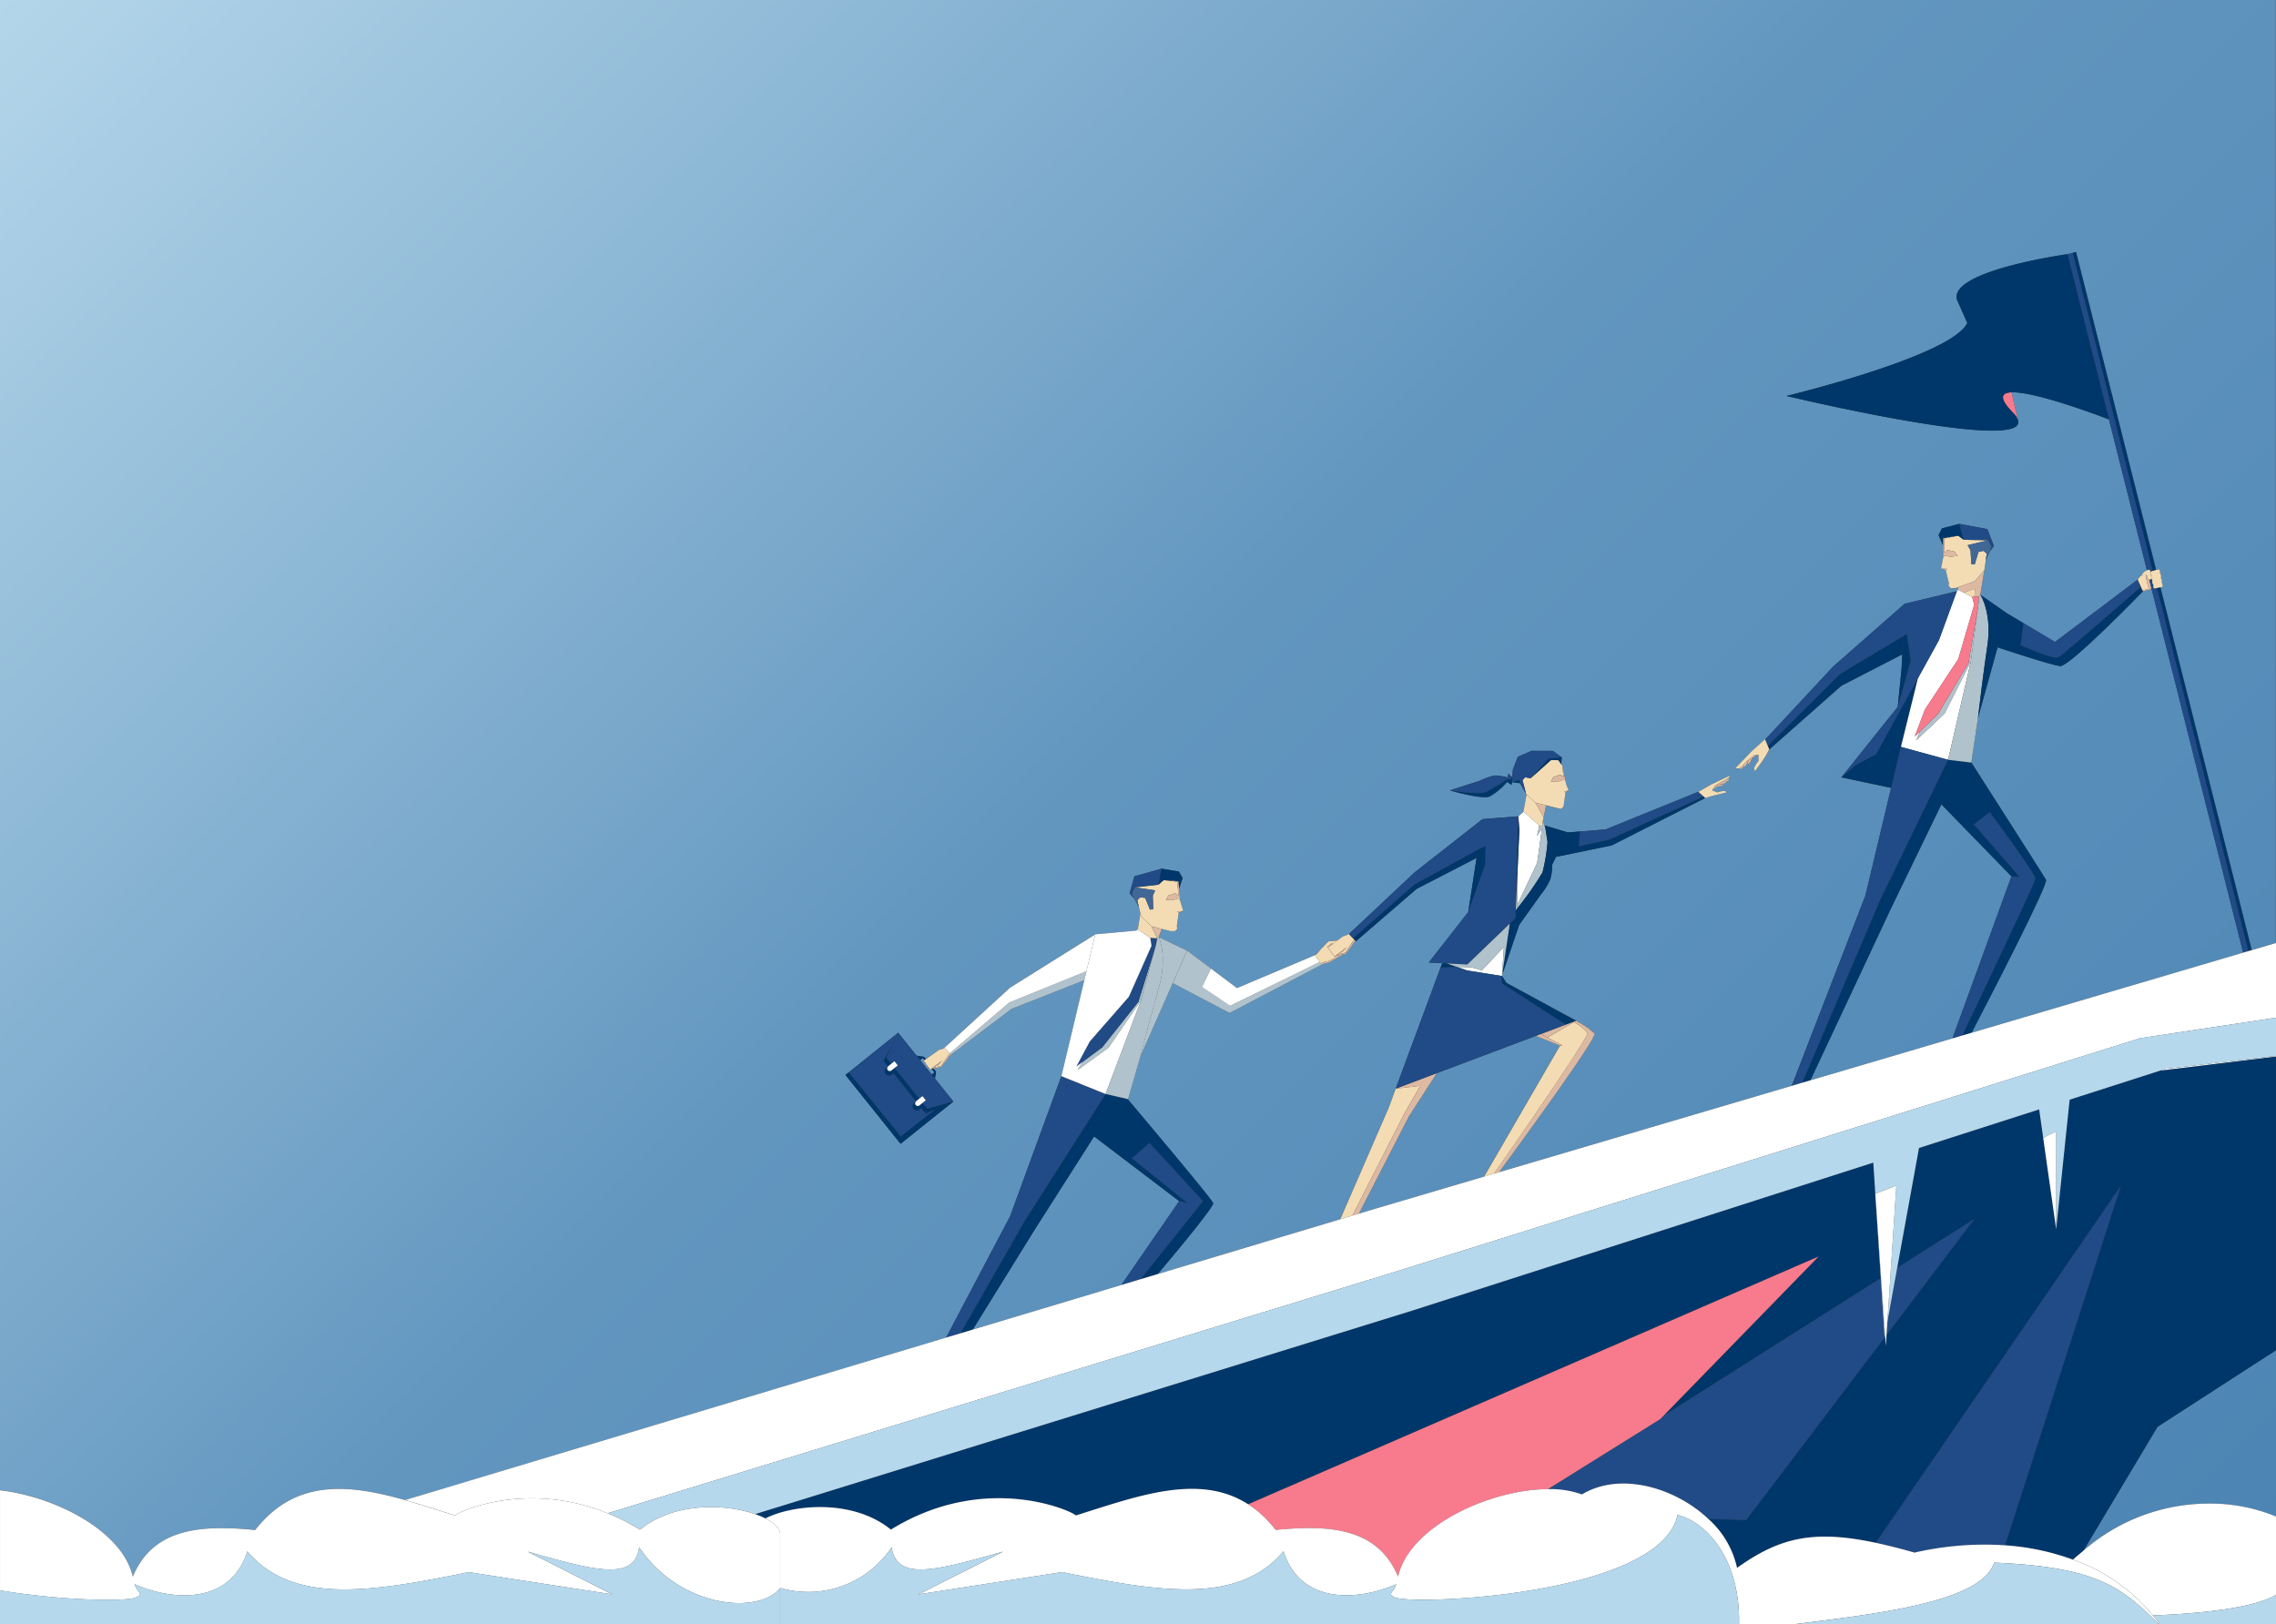 <svg id="Ñëîé_1" data-name="Ñëîé 1" xmlns="http://www.w3.org/2000/svg" xmlns:xlink="http://www.w3.org/1999/xlink" viewBox="0 0 1905.95 1360.28"><rect x="0" y="0" width="1905.95" height="1360.28" fill="#333333" stroke="none"/><defs><style>.cls-1{fill:url(#linear-gradient);}.cls-2{fill:url(#linear-gradient-2);}.cls-3{fill:url(#linear-gradient-3);}.cls-4{fill:url(#linear-gradient-4);}.cls-5{fill:url(#linear-gradient-5);}.cls-6{fill:url(#linear-gradient-6);}.cls-7{fill:url(#linear-gradient-7);}.cls-8{fill:url(#linear-gradient-8);}.cls-9{fill:url(#linear-gradient-9);}.cls-10{fill:url(#linear-gradient-10);}.cls-11{fill:url(#linear-gradient-11);}.cls-12{fill:url(#linear-gradient-12);}.cls-13{fill:url(#linear-gradient-13);}.cls-14{fill:url(#linear-gradient-14);}.cls-15{fill:url(#linear-gradient-15);}.cls-16{fill:url(#linear-gradient-16);}.cls-17{fill:#ddb9a2;}.cls-18{fill:#00376a;}.cls-19{fill:#fff;}.cls-20{fill:#b0c2cc;}.cls-21{fill:#f77b8c;}.cls-22{fill:#204b86;}.cls-23{fill:#f3dcb3;}.cls-24{fill:#406796;}.cls-25{fill:#a0406c;}.cls-26{fill:#b6d8ec;}</style><linearGradient id="linear-gradient" x1="-1342.59" y1="989.74" x2="291.42" y2="2623.75" gradientTransform="translate(395.29 2519.89) rotate(180)" gradientUnits="userSpaceOnUse"><stop offset="0" stop-color="#4b84b3"/><stop offset="0.52" stop-color="#6296bf"/><stop offset="1" stop-color="#b4d6ea"/></linearGradient><linearGradient id="linear-gradient-2" x1="-1539.71" y1="1186.85" x2="94.31" y2="2820.87" xlink:href="#linear-gradient"/><linearGradient id="linear-gradient-3" x1="-1180.49" y1="827.64" x2="453.52" y2="2461.65" xlink:href="#linear-gradient"/><linearGradient id="linear-gradient-4" x1="-1400.04" y1="1047.19" x2="233.97" y2="2681.2" xlink:href="#linear-gradient"/><linearGradient id="linear-gradient-5" x1="-1159.37" y1="806.51" x2="474.65" y2="2440.52" xlink:href="#linear-gradient"/><linearGradient id="linear-gradient-6" x1="-1618.54" y1="1265.69" x2="15.47" y2="2899.7" xlink:href="#linear-gradient"/><linearGradient id="linear-gradient-7" x1="-924.52" y1="1665.07" x2="-924.52" y2="1665.07" xlink:href="#linear-gradient"/><linearGradient id="linear-gradient-8" x1="-1376.73" y1="1023.88" x2="257.28" y2="2657.89" xlink:href="#linear-gradient"/><linearGradient id="linear-gradient-9" x1="-1343.85" y1="990.99" x2="290.17" y2="2625.01" xlink:href="#linear-gradient"/><linearGradient id="linear-gradient-10" x1="-1185.87" y1="833.02" x2="448.14" y2="2467.03" xlink:href="#linear-gradient"/><linearGradient id="linear-gradient-11" x1="-1735.97" y1="1383.12" x2="-101.96" y2="3017.13" xlink:href="#linear-gradient"/><linearGradient id="linear-gradient-12" x1="-1762.36" y1="1409.51" x2="-128.35" y2="3043.52" xlink:href="#linear-gradient"/><linearGradient id="linear-gradient-13" x1="-1629.57" y1="1276.71" x2="4.45" y2="2910.73" xlink:href="#linear-gradient"/><linearGradient id="linear-gradient-14" x1="-1543.99" y1="1191.14" x2="90.02" y2="2825.15" xlink:href="#linear-gradient"/><linearGradient id="linear-gradient-15" x1="-1844.61" y1="1491.75" x2="-210.59" y2="3125.77" xlink:href="#linear-gradient"/><linearGradient id="linear-gradient-16" x1="-1403.21" y1="1050.35" x2="230.8" y2="2684.37" xlink:href="#linear-gradient"/></defs><title>slider-1</title><path class="cls-1" d="M951.27,743.27l.11-.3-1.23.13Z"/><path class="cls-2" d="M1291.46,692.22l.57-4.88Z"/><path class="cls-3" d="M778,894.23c-.31,0-1.75-1.59-1.64-2.17-.48.05-1.34-1.48-1.23-2-.63-.17-1.73-1.51-1.44-1.82l.52-.4L772.78,886l-2.18,1.89,9.62,12,2.31-1.72-2.33-2.91a4.42,4.42,0,0,1-1.12.63c-.41-.12-1.08-1.37-1.09-1.69Z"/><path class="cls-4" d="M1114.65,791.15l-1.94,1.65,2.23-1.35,1.07-.79Z"/><path class="cls-5" d="M916.19,951.73l-50.36,79-51.27,82.79L939,1076.17l48.47-70.24-71.28-54.2Z"/><path class="cls-6" d="M1426.63,667.09l1.4,1.22-1.39-1.23Z"/><path class="cls-7" d="M1319.81,854.82"/><path class="cls-8" d="M1286.12,867.52l-82.91,31.23L1179.82,935l-41.92,81.41,14.16-4.26,90.68-26.76,63.55-109.68-20.17-8.21Z"/><path class="cls-9" d="M1133.54,789.61l-1.86,3-2.59,3.3c.17.35.27.67.13.8a12.63,12.63,0,0,1-1.52,1l-.92,1.18-1.69.35c-4.83,2.78-12.19,6.87-12.19,6.87l-3.89.72-2.09,1-77.26,40.53-47.56-25L954.9,885l-10.25,35.52-8.69-2,8.48,2.14s69.4,82.16,71.45,86.85c1,2.28-22.29,30.84-46.38,59.48l152.79-45.89L1162.78,928l6-16.28,37.52-101.35,1.37-3.71-11.17-.61,33-42.16,7-45.38-50.1,25.86-51,44-5.73-6.1,5.61,6Z"/><path class="cls-10" d="M784,892.59l1.94-1,1.45-1.48s-1.67,1.25-3.51,2.59Z"/><path class="cls-11" d="M1631.38,636.06l-1.92-.26h0Z"/><path class="cls-12" d="M1794.46,495.26s-61.38,63.38-69.29,62.56-51.49-15.39-52.39-15.7l-16.43,59.28h0l-5.54,37.24s59.83,93.54,62.47,98.06c2.14,3.65-44.2,93.49-62.28,128.23l227.45-67.11-76.61-304.46Z"/><path class="cls-13" d="M1625.73,673.63l-41.88,86.44L1516,904.77,1635,869.67l49.41-135.75-58.65-60.29Z"/><path class="cls-14" d="M1744.63,1298.75A160,160,0,0,1,1853,1259.26a143.06,143.06,0,0,1,53,10.8v-139.3l-99.25,64.15Z"/><path class="cls-15" d="M1663.64,452.41l.14.3,1.12-.28Z"/><path class="cls-16" d="M111.21,1320.39c17.11-41,57.74-43.45,102.49-39.08a106,106,0,0,1,8.45-9.64c32.54-32.78,74-27.61,117.17-15.39l452.94-136,53.65-101.75L888.8,901.27l28.4-118.81-7.4,30.88-1.83,7.6L847,845l-50.74,38.49v0l-1.52,1.21-1.86,2.94-4.91,6.08-6.23,1.2,2.11,2.63-.88,5.75,15.41,19.23L754.15,957.9,708,900.28l2.66-2.12,41.51-33.27,15.42,19.25,6.29,1,1.46,1.82c3.38-2.42,10.88-7.69,10.88-7.69l3.1-.89,1.62-1,54.81-50.2,71.46-44.73,34.34-3.14,1.21-1L955,765l-2.6-11.14v0l1.4,6-6.08-11.15,2,3.79-3.79-4.34L950,733.92l22.63-6.4,14.54,2.41,3.21,5.32-3,9,.84,9.8,2.56,8.75-.35.13.36,0-3.63,1.35h0l-1.68,11.35.43,2.17L984,779.76l-4,0L972.92,778l-2.59,6.77,23.79,11.39,20,15,21.79,16.33L1101,800l2.18-1.43,2.63-3.37,6.7-6.82,7.64-.71,4.66-3.38,3.15-1,1.62-1,55.31-51.89L1241.49,686l15.68-1.23,14.28-1.11,4.22-3.76,2.73-14.62-.43-.4-5.07-9-6.74-.9-.42,2.33-3.64-2.54a52.41,52.41,0,0,1-14.63,12.21c-6.73,2.8-33.33-5.08-33.33-5.08s21-6.74,23.43-7.45c.58-.2,1-.4,1.59-.61a76,76,0,0,1,10.52-4l.62-.13a9.77,9.77,0,0,1,2.75-.27l1.57.18a45.65,45.65,0,0,1,5.46.88,7.42,7.42,0,0,1,2.38.79l.11.07L1263,648l3.41,3,.42-6.32,4.15-10.85,11.56-5,17.68.05,7.56,5.34-.37,6-.71-1,1.66,2.41,3.09,15.34,2.11,4.93-2.57,1.74-1.71,12.12-2.13,1.87-12.35-3L1292,687.34l2,5.85-.66-1.92,19.5,5.9,31.58-2.51,77.68-31.5,4.41,3.85-4.37-3.85,10.66-6.12,8.55-4.08,7-3.33a3.11,3.11,0,0,1-.9,1.9,15.32,15.32,0,0,1-2.84,1.69h0l3.69-.81s-1,1.72-1.89,2a11.67,11.67,0,0,1-1.31.26h.9a5,5,0,0,1-2,1.53,18.25,18.25,0,0,1-3.13.23l-1.1.49.5-.19,3,0a8.83,8.83,0,0,1-2,1.53,14.27,14.27,0,0,1-3.13.23l-4,2.7-.41.71,4.41,1.7a23.52,23.52,0,0,1,5.54-1.31,4.26,4.26,0,0,1,2.27,1.27l-8.69,2.09-4.92,1.28-4.42,1.34L1349.66,708,1303,717.63l-3.26,6.7A38.59,38.59,0,0,1,1298,737a60,60,0,0,1-8.12,12.76l-17.71,24.86L1258.1,816l-.36,1.36,3.7,5.76,34.64,18.78c7.71,4.06,15.23,8.11,21.64,11.75l.72.39.06,0,1.27.75,0,0,2.37,1.43a49.32,49.32,0,0,1,13.06,9.25c2.78,3-60.41,89.62-79.93,116.2L1500,909.49l.8-1.12L1562.12,750l21.53-90.14L1542,651l47.21-59,3.19-31.38L1593,548l-51,26.31-60.38,53.37-2.42,4.6-3.88,6.11-5.65,7.63a5.06,5.06,0,0,1-.58-3,27.32,27.32,0,0,1,3.53-5.69v-5l-1.84.18-3.88,3a16.08,16.08,0,0,1-1.42,3.4,10.14,10.14,0,0,1-2.43,1.63l1.07-3.37.39-.5-1,1a22,22,0,0,1-1.42,3.4,5.77,5.77,0,0,1-2.43,1.64l.32-1q-.36.71-.78,1.38c-.64.93-2.91,1.36-2.91,1.36l.67-1.13a7.68,7.68,0,0,1-3.78.14l6.32-6.57,7.72-8,10.78-9.6,3.57,8.41-1.15-3-.08.08-2-5.58,56.6-60.79,60-52.73,43.75-10.5,1.08-1.16.07-2.18-1.84.65-4,.34-2.08-1.92.24-2.24-2.76-11.37,0,0-3.81-1,.37,0-.37-.11,1.8-9.12-.1-16.26,0,6.24-3.87-8.81,2.76-5.69,14.53-3.79,23.55,4.39,5.46,14.06-3.44,4.75,1.69-4-5.13,11.87.87-6.19h0l-2,14-3.35,20.49,22.32,15.58,13.73,8.18,26.48,15.78,69.23-52.2,1.51-2.11,1.4-1.2,2.38-3.1a28,28,0,0,1,2.48-1.32l-66.63-264.78L1766,351.24s-60.51-23.54-81.57-22.67l5.35,23.13a6.18,6.18,0,0,1,.25,1.05l.07.28h0c2.5,25.61-194.07-21.41-194.07-21.41s138.11-33.33,151.4-61.12l-7.54-17a12.4,12.4,0,0,1-.58-1.29l-.49-1.09h0c-7.31-24.36,92.4-38.24,92.4-38.24l7.29-1.83,67,266.13c1.23-.33,2.31-.54,2.59-.3a3.76,3.76,0,0,1,.6,3.08l0,.2a3.5,3.5,0,0,1,.7,3.65l0,.1a4.38,4.38,0,0,1,.73,3.77v.07a6.19,6.19,0,0,1,.79,2.91h0a.81.81,0,0,1-.11.66,7.8,7.8,0,0,1-1.7.47l76.46,303.9,20.27-6V0H0V1248c46.53,5.36,102.56,34.15,111.2,72.36Z"/><path class="cls-17" d="M1645.21,496.76l6.16,3.14h0Z"/><path class="cls-17" d="M1654,493.06l-.65,6.64-2,.19,5.9-.45,1.09-1.38,3.35-20.49-8.08,9.29-13.83,4.93-.07,2.18,4.6,2.34,9.69-3.25Z"/><path class="cls-18" d="M1606.09,568,1571,631.6l-17.71,9.63L1542,651l41.69,8.83,8.2-34.32Z"/><path class="cls-19" d="M1606.09,568l-14.24,57.53,37.61,10.3,1.92.26,19-82-21.9,43.38L1604.65,620l3.31-7.49-4.54,4.41,8.52-22.66L1639.88,552l13.4-45.76-1.91-6.37-6.16-3.14-.88-.45-4.6-2.34-1.08,1.16-15,41L1606.09,568Z"/><path class="cls-19" d="M1656.58,599.4l-5.77,39.25,5.54-37.25Z"/><path class="cls-19" d="M1657.27,499.44l1.09-1.38-1.09,1.38Z"/><path class="cls-18" d="M1713.29,736.7c-2.65-4.53-62.48-98.06-62.48-98.06l-19.49-2.33-56.77,117.2-65.34,153.27,6.82-2,67.82-144.7,41.89-86.44,58.63,60.29,6.93.65L1653,690.46l13.25-10.33s38.73,52.17,38.25,55.94c-.4,3.1-45.4,97.87-61.25,131.18l7.81-2.31c18.07-34.75,64.41-124.6,62.28-128.23Z"/><path class="cls-18" d="M1629.46,635.81l1.86.5.06-.25Z"/><path class="cls-20" d="M1648.47,555.24l-25.37,42.54L1608,612.46l-3.31,7.49,23.86-22.49,21.9-43.38,6.14-46.35Zm8.41-50,.39-5.77-.47,6.39.08-.62Z"/><path class="cls-21" d="M1648.47,555.24l8.08-47.51.25-1.9.47-6.39h0l-5.9.45h0l1.91,6.37L1639.88,552l-27.94,42.18-8.52,22.66,4.54-4.41,15.14-14.68,25.37-42.54Z"/><path class="cls-20" d="M1656.88,505.21l-.08.62-.25,1.89-6.14,46.36-19,82-.06.25,19.49,2.33,5.77-39.25c.86-7.41,4.08-34.63,7.61-58.42,4.14-27.81-5.83-42.91-5.83-42.91l-1.09,1.38Z"/><path class="cls-18" d="M1596.72,531l-2.84,1.7-.56,15-.37.2-.59,12.64L1589.17,592,1600,553.28Zm27,5.09-14.14,25.61L1571,631.6,1606.09,568Z"/><path class="cls-18" d="M1664.19,541c-3.53,23.79-6.76,51-7.61,58.43l-.23,2,16.43-59.28-.08,0,8-28.46-22.31-15.58s10,15.1,5.83,42.91Z"/><path class="cls-18" d="M1593.88,532.71l-53,31.72-60.48,60.22,1.15,3L1542,574.26,1593,548l.37-.2Z"/><path class="cls-22" d="M1509.21,906.78l65.34-153.27,56.77-117.2-1.86-.5h0l-37.61-10.3-8.2,34.32L1562.11,750l-61.27,158.41,1.19.53ZM1571,631.6l38.6-69.89,14.14-25.61,15-41-43.75,10.5-60,52.73-56.6,60.79,2,5.58.08-.08,60.48-60.22,53-31.72,2.84-1.7,3.28,22.27L1589.17,592,1542,651l11.28-9.77L1571,631.6Z"/><path class="cls-23" d="M1661.71,477.57l2-14-2.64-2.25-4.25.92-3.15,10.34-2.79-.05-.73-11.7-2.45-4.22,16.13-3.9-.14-.3-19.18-.36-4.69-3.44-.38.07L1628.18,451l.14,11.94,2.44-2.35,6.1,1.41,2.46,3.46-5.92.89-5-1.16-1.13,1.81-1.8,9.12.38.11,5,.21-1.54.79,2.76,11.37-.24,2.24,2.08,1.9,4-.33,1.84-.65,13.83-4.93,8.08-9.29Z"/><path class="cls-24" d="M1663.78,452.71l-16.13,3.9,2.45,4.22.73,11.7,2.79.05,3.15-10.34,4.25-.92,2.64,2.25h0l-.86,6.19,5.12-11.87-3-5.47-1.12.28Z"/><path class="cls-18" d="M1639.39,448.68l.38-.07,4.69,3.44-3.79-13.33-14.53,3.79-2.76,5.69,3.87,8.81,0-6.23,12.56-2.18Z"/><path class="cls-22" d="M1644.46,452.05l19.18.36,1.26,0,3,5.47-1.69,4,3.44-4.75-5.45-14.06-23.56-4.39,3.79,13.33Z"/><path class="cls-17" d="M1633.4,466.38l5.92-.89-2.46-3.46-6.1-1.41-2.44,2.35-.14-11.94,11.22-2.35.37-.08-12.56,2.18.1,16.25,1.13-1.81,5,1.16Zm-7.51,9.88-.38,0,3.81,1h0l1.54-.79Z"/><path class="cls-18" d="M1672.78,542.12c.9.31,44.57,14.88,52.39,15.7s69.29-62.57,69.29-62.57l-4.34-9.85,2.16,6.54s-64.56,56.38-68.64,58.55-31.53-10.19-31.53-10.19l2.3-18.48-13.73-8.18-8,28.45Z"/><path class="cls-22" d="M1723.64,550.49c4.08-2.16,68.64-58.55,68.64-58.55l-2.16-6.54-69.23,52.2-26.48-15.78-2.3,18.48S1719.56,552.65,1723.64,550.49Z"/><path class="cls-18" d="M1502,908.9l-1.19-.53-.8,1.12,2-.59Z"/><path class="cls-22" d="M1666.2,680.13,1653,690.46l38.35,44.11-6.93-.65L1635,869.67l8.23-2.43c15.85-33.3,60.85-128.07,61.25-131.17.48-3.77-38.25-55.94-38.25-55.94Z"/><path class="cls-23" d="M1653.37,499.7l.65-6.64-9.69,3.25.88.45,6.16,3.13Z"/><path class="cls-17" d="M1457,643.25l-.67,1.13s2.27-.43,2.91-1.36c.2-.3.49-.82.78-1.37l.56-1.8A19.88,19.88,0,0,1,1457,643.25Z"/><path class="cls-17" d="M1462,638.23s-.62.73-1.44,1.62l-.56,1.8-.32,1a5.77,5.77,0,0,0,2.43-1.64,22,22,0,0,0,1.42-3.4l1-1,1.22-1.55Z"/><path class="cls-17" d="M1465.7,635l-1.22,1.55-.39.5-1.07,3.38a10.49,10.49,0,0,0,2.43-1.64,16.08,16.08,0,0,0,1.42-3.4l3.88-3-2.3.23Z"/><path class="cls-23" d="M1467.23,628.81l-7.72,8-6.32,6.58a7.81,7.81,0,0,0,3.78-.15,19.88,19.88,0,0,0,3.58-3.4c.81-.89,1.44-1.62,1.44-1.62l3.71-3.21,2.75-2.38,2.3-.23,1.84-.18v5a27.32,27.32,0,0,0-3.53,5.69,5.06,5.06,0,0,0,.58,3l5.65-7.63,3.88-6.11,2.42-4.6-3.57-8.42Z"/><path class="cls-18" d="M944.44,920.67,936,918.53l-10.14-2.32-68.26,107.12-53.32,93.31,10.31-3.1,51.28-82.79,50.36-79,71.28,54.2,6.65,1.42L947.88,970.1l14.72-12.89,44.8,48.7-52.17,65.38,14.28-4.29c24.09-28.64,47.38-57.2,46.38-59.48-2-4.68-71.45-86.85-71.45-86.85Z"/><path class="cls-22" d="M857.56,1023.34l68.26-107.13-37-14.94-42.89,117.22-53.65,101.75,12-3.6,53.32-93.3Zm105-66.13L947.88,970.1l46.24,37.24-6.65-1.41L939,1076.17l16.23-4.88,52.18-65.38Z"/><path class="cls-23" d="M963.29,785.62h0l5.8.33-4.77-10,8.6,2-8.68-2.23-8.72-8.35L955,765l-2.21,13.33,10.54,7.28Z"/><path class="cls-19" d="M954.9,885l.48-1.93L944.65,920.5,954.9,885Z"/><path class="cls-20" d="M953.25,839.07,923,877.14l-16.64,12.31-4.19,6.85,26.13-18.76,27-39.34,12-44.25-14,45.12Zm14.56-47,.15-.57,1.13-5.56Z"/><path class="cls-22" d="M953.25,839.07l14-45.12.51-1.88,1.28-6.13-5.8-.33h0l1,6.45-19,42.76-32.67,37.38L901.4,893.14l5-3.69L923,877.14Z"/><path class="cls-20" d="M968,791.5l-.16.57-.51,1.88-12,44.25-29.47,78L936,918.53l8.69,2,10.74-37.44q7.11-28,15-55.82c7.65-26.52-.08-42.51-.08-42.51l-1.24,1.2Z"/><path class="cls-20" d="M970.41,827.25Q962.22,856,954.9,885l27.19-61.62,12-27.25-23.79-11.39s7.73,16,.08,42.5Z"/><path class="cls-17" d="M969.09,785.94l1.24-1.2,2.59-6.78-8.6-2Z"/><path class="cls-23" d="M964.24,775.73l8.68,2.23,7.14,1.83,4,0,1.85-2.06-.42-2.17,1.67-11.35-1.57-.63,4.86-.66.35-.13L988.2,754l-1.27-1.68-4.74,1.58-5.88-.33,2.1-3.6,5.84-1.93,2.59,2.08-.93-11.68-11.16-1.3-.38,0-4.28,3.78L951.38,743l-.11.3,16.11,2.37-2,4.34.33,11.5-2.71.3L959,752l-4.24-.53-2.38,2.44L955,765l.56,2.37Z"/><path class="cls-24" d="M959,752l4,9.82,2.71-.3-.33-11.5,2-4.34-16.11-2.37-1.12-.17-2.48,5.61,6.08,11.15-1.4-6v0l2.38-2.44L959,752Z"/><path class="cls-18" d="M970.09,740.9l4.28-3.78.38,0-.38,0,12.47,1,.52,6.1,3-9-3.21-5.32-14.54-2.41Z"/><path class="cls-22" d="M951.38,743l18.71-2.07,2.51-13.38L950,733.92l-4.07,14.24,3.79,4.34-2-3.79,2.48-5.61Z"/><path class="cls-17" d="M974.37,737.1l.38,0,11.16,1.3.93,11.68-2.59-2.08L978.41,750l-2.1,3.6,5.88.33,4.74-1.58L988.2,754l-.84-9.8-.52-6.1-12.47-1Zm12.75,27.08h0l3.64-1.35-.37,0-4.86.66,1.57.63Z"/><path class="cls-20" d="M795.28,882.17l1.07,1.18-.15.12v0L847,845l61-24.06,1.83-7.6-64.57,26.18-50,42.65Z"/><path class="cls-22" d="M783.88,928.71l-8.65,3.71-3.61-4.5L770,929.23a3.5,3.5,0,0,1-4.37-5.46l1.26-1c.1-.14.1-.33.24-.44l-18.94-23.65-1.63,1.3a3.42,3.42,0,0,1-1.83.75,3.5,3.5,0,0,1-2.54-6.21l1.26-1c.11-.13.11-.32.25-.44L740,888.39l6.69-12,5.52-11.54-41.51,33.27,43.6,53.73Z"/><path class="cls-18" d="M780.49,895.11l-.29.18,2.33,2.91-2.31,1.72,2.69,3.35.87-5.73-2.1-2.64-1.22.23ZM772.78,886l1.42,1.77,1.13-.83-1.46-1.82-6.29-1,3,3.77Zm-29.41,10.13a2.12,2.12,0,0,1,.08-2.65l-1.26,1a3.5,3.5,0,0,0,2.54,6.2,3.34,3.34,0,0,0,1.83-.75l1.62-1.3,19,23.65v0l2.62-2.1-20.65-25.78-2.62,2.1a2.23,2.23,0,0,1-3.12-.34Z"/><path class="cls-18" d="M743.7,893.06v0l2.62-2.09-4.16-5.2,4.47-9.31-6.68,12,3.74,4.67Z"/><path class="cls-18" d="M772.54,923.66l-2.61,2.1a2.22,2.22,0,0,1-3.13-.34,2.12,2.12,0,0,1,.09-2.66l-1.26,1a3.49,3.49,0,1,0,4.24,5.55l.12-.1,1.63-1.31,3.61,4.5,8.65-3.71,14.44-6.2-21.89,6Z"/><path class="cls-22" d="M770.6,887.91l-3-3.77-15.41-19.25-5.53,11.54-4.47,9.31,4.16,5.2,2.69-2.16,2.78,3.48-2.69,2.15,20.65,25.78,2.69-2.15,2.79,3.47-2.69,2.16,3.88,4.84,21.89-6-15.41-19.24-2.69-3.35Z"/><path class="cls-19" d="M743.69,893.05c-.13.13-.13.32-.24.46a2.12,2.12,0,0,0-.08,2.65,2.23,2.23,0,0,0,3.12.35l2.62-2.1,2.69-2.15L749,888.78l-2.69,2.16L743.71,893Zm23.45,29.26c-.15.12-.15.31-.25.45a2.14,2.14,0,0,0-.09,2.66,2.23,2.23,0,0,0,3.13.34l2.62-2.09,2.69-2.16L772.45,918l-2.69,2.15-2.62,2.1Z"/><path class="cls-18" d="M783.88,928.71l-29.63,23.18-43.6-53.73L708,900.28l46.15,57.62,44.17-35.39-14.44,6.2Z"/><path class="cls-23" d="M773.68,888.19c-.29.32.81,1.66,1.44,1.83-.11.56.75,2.09,1.23,2-.11.58,1.33,2.16,1.64,2.16,0,.33.67,1.58,1.09,1.7-.14-.08,0-.39,0-.39l10.16-7.37-1.78,1.93L786,891.58l-1.94,1-.12.09c1.84-1.34,3.51-2.59,3.51-2.59s-3,2.25-5.43,4l5.92-1.35,6.08-8.85,1.25-1.64-4.31-4.82-1.62,1-3.11.89s-7.5,5.27-10.87,7.7c-.56.4-1.11.81-1.65,1.22Z"/><path class="cls-23" d="M795.28,882.17l0,0,1.11,1.14Z"/><path class="cls-23" d="M779.08,895.92a4.42,4.42,0,0,0,1.12-.63l.29-.18,1-.72a13.61,13.61,0,0,1-2.43,1.53Z"/><path class="cls-17" d="M795.24,882.21,794,883.84l-6.08,8.86L782,894.05l-.48.34-1,.72,0,0,1.22-.23,6.24-1.2,4.91-6.08,1.86-2.94,1.52-1.21.15-.12Z"/><path class="cls-17" d="M787.42,890.08l1.78-1.92L779,895.53s-.1.31,0,.39a13.61,13.61,0,0,0,2.43-1.53l.48-.34c2.41-1.71,5.43-4,5.43-4Z"/><path class="cls-19" d="M902.2,896.3l4.19-6.85-5,3.69,11.24-20.93,32.67-37.38,19-42.76-1-6.46-10.54-7.27-1.21,1-34.34,3.14L888.8,901.27l37,14.94,29.47-78-27,39.34L902.2,896.3Z"/><path class="cls-19" d="M790.93,877.39l4.31,4.82,0,0,50-42.65,64.57-26.18,7.4-30.88-71.46,44.72-54.81,50.21Z"/><path class="cls-20" d="M982.1,823.38l47.56,25,77.27-40.53-.75-1-.92-1.24-75.11,36.74-23.59-15.83,7.55-15.41-20-15-12,27.25Z"/><path class="cls-19" d="M1030.15,842.36l75.11-36.74L1101,800l-65.13,27.5-21.79-16.33-7.55,15.41,23.59,15.83Z"/><path class="cls-23" d="M1129.22,796.73c.14-.13,0-.45-.13-.8l-.83,1.06C1128.88,796.72,1129.32,796.57,1129.22,796.73Zm-6.4,1.08,2-1,1.45-1.55s-1.66,1.28-3.5,2.66Zm-16.64,9.05,3.75-1.64,2.22-.17,10.51-5.32-3.44.72,0,0a5.73,5.73,0,0,1-1.42.86c-.43-.12-1.13-1.38-1.15-1.71-.31,0-1.79-1.59-1.69-2.18-.49,0-1.39-1.5-1.28-2.06-.65-.17-1.79-1.5-1.5-1.83.09-.1,1.22-.94,2.71-2l-2.23,1.35-1.75.9,3.48-3.42,3.17-.77,2.57-1.89-7.63.71-6.7,6.83-2.63,3.36L1101,800l4.23,5.67Z"/><path class="cls-17" d="M1128.26,797l-.56.71a12.63,12.63,0,0,0,1.52-1c.1-.16-.33,0-1,.26Zm-15.35,9.11s7.35-4.09,12.18-6.87l-2.43.5-10.51,5.32-2.23.17-3.74,1.64.75,1,2.08-1Zm3.1-15.44,1.58-1.15-3.16.77-3.49,3.42,1.77-.9,1.94-1.65Z"/><path class="cls-23" d="M1794.07,494.34l5.34-1.15-2.39-9.37-.24-1.37c.43.14.71-.22.94-.8l0-.07-4.67.51-1.4,1.2-1.51,2.11,4.34,9.86Z"/><path class="cls-23" d="M1798,482.86l-1,1Z"/><path class="cls-23" d="M1808.77,480.17l0-.2a.65.65,0,0,1,0,.14Z"/><path class="cls-23" d="M1810.24,487.75l0-.06v0Zm-.75-3.83,0-.1v.05Z"/><path class="cls-17" d="M1801.7,492.79l-2.27.53,0-.13-5.33,1.15.39.92,7.38-1.9Z"/><path class="cls-17" d="M1801.7,492.79l-1.86-7.37a2.12,2.12,0,0,1-.5,0c-.44,0-.83-.54-1.32-2.54l-1,1,2.38,9.37,0,.13Zm9.22-1.47a.81.81,0,0,0,.11-.66A1.34,1.34,0,0,1,1810.92,491.32Z"/><path class="cls-17" d="M1798,482.86c.49,2,.88,2.54,1.32,2.54-.85-.19-1.57-3.51-1.62-3.75-.23.58-.51,1-.94.8l.24,1.37,1-1Z"/><path class="cls-22" d="M1803.8,492.86a2.86,2.86,0,0,1-.4-2.88,4.3,4.3,0,0,1-.93-4.06,4,4,0,0,1-.79-1.44l0,.34a3,3,0,0,1-1.88.6l1.86,7.37.14.57,76.61,304.46,4.52-1.33-76.54-304.13-2.63.5Zm-3.66-15.59a6.55,6.55,0,0,1,.79,2.43,2.73,2.73,0,0,1,.16-1l1.74-.63-67-266.3,2.55-.64,67,266.14.2-.06-67-266.14-7.29,1.85,66.62,264.77c.94-.42,1.89-.74,2.25-.4Zm85.35,318.48.2-.06-76.48-303.9-.2,0Zm-84.27-314.46c.14.86.27,1.68.35,2.32a2.88,2.88,0,0,1,.21-1.36A3.83,3.83,0,0,1,1801.22,481.29Z"/><path class="cls-18" d="M1806.43,492.36,1883,796.49l2.52-.74L1809,491.84C1808.22,492,1807.3,492.19,1806.43,492.36Zm-1.09-15.11-67-266.13-2.55.63,67,266.3C1803.59,477.78,1804.49,477.49,1805.34,477.25Z"/><path class="cls-21" d="M1685.46,345.38a17.62,17.62,0,0,1,4.36,6.32l-5.35-23.13c-8.68.36-10.71,4.82,1,16.82Z"/><path class="cls-25" d="M1690.14,353l-.07-.28,0,.28Z"/><path class="cls-21" d="M1639.89,253.52l-.57-1.29A12.33,12.33,0,0,0,1639.89,253.52Z"/><path class="cls-18" d="M1689.82,351.7a17.58,17.58,0,0,0-4.36-6.31c-11.7-12-9.66-16.46-1-16.82,21.06-.87,81.57,22.67,81.57,22.67L1731.26,212.9s-99.7,13.87-92.4,38.23h0l.49,1.09.58,1.28,7.54,17c-13.29,27.79-151.4,61.12-151.4,61.12s196.57,47,194.07,21.42l0-.29a6.18,6.18,0,0,0-.25-1.05Z"/><path class="cls-23" d="M1802.83,478.05c-1,.34-1.74.63-1.74.63a2.73,2.73,0,0,0-.16,1c.1.51.21,1.05.29,1.59a3.83,3.83,0,0,0,.56,1,2.88,2.88,0,0,0-.21,1.36l.11.87a4,4,0,0,0,.79,1.44,4.3,4.3,0,0,0,.93,4.06,2.86,2.86,0,0,0,.4,2.88s1.21-.22,2.63-.5c.87-.17,1.79-.35,2.58-.52l.21,0a7.8,7.8,0,0,0,1.7-.47,1.24,1.24,0,0,0,.1-.66,6.19,6.19,0,0,0-.79-2.91v-.06a4.45,4.45,0,0,0-.73-3.77l0-.05v-.05a3.52,3.52,0,0,0-.7-3.65l0-.06a.66.66,0,0,0,0-.14,3.76,3.76,0,0,0-.6-3.08c-.28-.24-1.36,0-2.59.3l-.2.07c-.84.24-1.68.5-2.5.79Z"/><path class="cls-23" d="M1797.7,481.58l0,.07c0,.24.77,3.56,1.62,3.75a2.12,2.12,0,0,0,.5,0,3,3,0,0,0,1.88-.6l0-.34c-.13-1.07-.28-2.13-.46-3.19-.08-.53-.18-1.06-.29-1.59a6.55,6.55,0,0,0-.79-2.43c-.35-.34-1.3,0-2.25.4a28,28,0,0,0-2.48,1.32L1793,482.1Z"/><path class="cls-23" d="M1189.44,909.34l-20.63,2.37-6,16.28-40.47,93.12,10.18-3.06,43.8-86Zm103.79-38.93-7-2.84.39-.26-.54.21,20.17,8.21-13.06-5.32Zm24.23-14.7h0l-27.13,10.22.11.06Z"/><path class="cls-23" d="M1317.88,856l-22,12.91,12.46,6.62-2,.24-63.55,109.68,8.35-2.46c16.65-23.89,79.7-114.68,78.3-117.91a35.8,35.8,0,0,0-11.51-9.08Zm4.29.29a83.45,83.45,0,0,1,13.07,9.25A49.37,49.37,0,0,0,1322.17,856.25ZM1296.08,842l21.64,11.74C1311.31,850.05,1303.8,846,1296.08,842Z"/><path class="cls-23" d="M1288.86,691.24l.15.06h0l2.45.92.57-4.88,2.8-12.83-2.18,10-6.9-12.22-7.35-7-2.73,14.62.16-.15Z"/><path class="cls-23" d="M1294.83,674.51l12.35,3,2.13-1.86,1.72-12.13-1.18-.4,3.74-1.33-2.11-4.94-3.09-15.34,2.42,12-1.27-.53-4.75,1.74-6-.17,2-3.72,5.88-2.13,2.68,2-1-9.26-1.66-2.41-1.69-2.46-6.11-.19-17.17,15.37-4.63-.85-2.19,2.38,3,11.52.43.4,7.35,7Z"/><path class="cls-19" d="M1270.55,735.08V735l.13,22.88.21-.63,16.34-34.46,4.07-29.27-4.14,6.6,1.84-8.81-.15-.06-13-11.46-.16.15-4.22,3.76.84,11.48ZM1241,812.61l-9-2.56-12-.29,8.52,3,28.68,4.57.57.08,1.63-24.45Z"/><path class="cls-19" d="M1228.7,807.8l35.62-34.22-6.57,43.82.35-1.37,6.24-42.54Zm28.47-123,14.28-1.11Zm-28.47,123-17-.92.06,0Z"/><path class="cls-18" d="M1244.05,708.42l-6.42,3.18-1,6.84-.12.06-7,45.38,14.28-40.13Zm26.5,26.66,1.74-39.91-.84-11.48-2.18,78.64,1.28-27.25Z"/><path class="cls-20" d="M1291.46,692.22l-2.45-.92-1.84,8.81,4.14-6.6-4.07,29.27-16.35,34.46-.2.63,0,2.31-1.43,2.14a257.47,257.47,0,0,0,22.41-31.66,150.61,150.61,0,0,0,4.23-25.57l-1.87-11.9-2-5.85-.56,4.88Zm.24-1.24,2.18,11.73-2.38-10.58Z"/><path class="cls-18" d="M1291.69,730.67a257.36,257.36,0,0,1-22.41,31.65h0l-.18,6.58-4.75,4.58L1258.1,816l14.07-41.41,17.71-24.85A59.94,59.94,0,0,0,1298,737a38.64,38.64,0,0,0,1.73-12.68l3.25-6.71-1.78.37,11.7-20.82-19.5-5.9.67,1.92,1.86,11.9a150.72,150.72,0,0,1-4.23,25.58Z"/><path class="cls-18" d="M1266.17,655.05l6.73.9-.78-2.78Zm30.58-19.74-15,16.55,17.17-15.37,6.11.19,1.69,2.46.72,1,.36-6Z"/><path class="cls-18" d="M1264.73,653l-2.35-.6a200.31,200.31,0,0,1-17.8,10.71c-6.07,2.86-30.44-1.18-30.44-1.18s26.6,7.88,33.33,5.08a52.41,52.41,0,0,0,14.63-12.21l3.63,2.54.43-2.33.27-4.1Zm-10.11-3.37c2,.24,4,.55,5.46.88A45.65,45.65,0,0,0,1254.62,649.67Zm-17,4.85a16.9,16.9,0,0,0,1.59-.61C1238.62,654.12,1238.15,654.32,1237.57,654.52Zm24.89-3.18.11.07Zm-12.78-1.45.62-.13Z"/><path class="cls-18" d="M1186.38,744.36l50.1-25.86.12-.06,1-6.84-.06,0-52.92,29L1133,785.87l-3.41-3.63,5.72,6.1,51-44Z"/><path class="cls-23" d="M1117.83,801.27a5.61,5.61,0,0,0,1.43-.86l1-.72A13.35,13.35,0,0,1,1117.83,801.27Z"/><path class="cls-23" d="M1116,790.66l-1.08.79c-1.49,1.1-2.63,1.94-2.71,2-.29.33.85,1.66,1.5,1.83-.11.56.79,2.11,1.28,2.06-.1.59,1.38,2.18,1.69,2.18,0,.33.72,1.59,1.15,1.71-.16-.09-.06-.41-.06-.41l10.23-7.63-1.78,2-1.45,1.55-2,1-.09.07c1.84-1.39,3.5-2.67,3.5-2.67s-3,2.34-5.47,4.11l6-1.46,6.06-9.1,1.25-1.67,1.15,1.13-5.61-6-1.62,1-3.15,1-4.66,3.38-2.58,1.89-1.59,1.15Z"/><path class="cls-17" d="M1125.09,799.23l1.69-.35.92-1.18.56-.71.83-1.06,2.6-3.3,1.85-3,1.68-1.39-1.15-1.13-1.25,1.67-6.06,9.1-6,1.46c-.18.13-.33.25-.52.37l-1,.72,0,0,3.44-.72Z"/><path class="cls-17" d="M1120.76,799.32c2.43-1.77,5.47-4.11,5.47-4.11l1.78-2-10.23,7.63s-.1.32,0,.41a13.35,13.35,0,0,0,2.41-1.58Z"/><path class="cls-17" d="M1306.71,648.77l-5.88,2.13-2,3.72,6,.17,4.75-1.74,1.27.53-2.42-12,1,9.26-2.68-2Zm-21,23.49,6.9,12.22,2.18-10-9.08-2.25Z"/><path class="cls-17" d="M1295.85,868.87l22-12.91-.41-.25-27,10.28Z"/><path class="cls-17" d="M1293.23,870.41l-7-2.84Z"/><path class="cls-17" d="M1319.81,854.82l-2.36.89.43.25a35.8,35.8,0,0,1,11.51,9.08c1.4,3.23-61.65,94-78.3,117.91l4.22-1.25c19.53-26.58,82.71-113.16,79.93-116.2a83.45,83.45,0,0,0-13.07-9.25l-2.36-1.43Zm-1.31-.78-.06,0,1.33.71Z"/><path class="cls-17" d="M1293.23,870.41l13.06,5.32,2-.23-12.46-6.63-5.42-2.88-.11-.06-3.66,1.38-.39.26,7,2.84Z"/><path class="cls-18" d="M1220,809.76l-8.23-2.87h.07l-.06,0-4-.23-1.38,3.71,13.64-.6Zm37.21,7.56.73,6.37,53.2,34.41-107.9,40.65,82.91-31.23.54-.21,3.66-1.38,27.13-10.22,2.36-.89,0,0-1.33-.71-.72-.39L1296.08,842l-34.64-18.79-3.69-5.76ZM1220,809.76l8.53,3-8.52-3Z"/><path class="cls-17" d="M1203.21,898.75l-34.4,13,20.63-2.37-13.15,22.71-43.8,86,5.41-1.62L1179.82,935Z"/><path class="cls-22" d="M1184.65,740.6l52.92-29,.06,0,6.42-3.18-.29,15.33-14.28,40.13-33,42.17,11.18.6,4,.23,17,.92,35.64-34.31,4.75-4.58.18-6.58h0l2.18-78.64-14.28,1.11L1241.49,686l-56.57,44.33-55.3,51.88,3.41,3.63ZM1277.13,651l4.63.84,15-16.55,11.06-1.13-7.55-5.35-17.69-.05-11.55,5-4.16,10.85-.42,6.31-.27,4.1,5.95-1.88.78,2.78,5.07,9-3-11.52,2.19-2.37Z"/><path class="cls-20" d="M1211.81,806.9h-.07l8.23,2.87h0l12,.29,9,2.56,18.4-19.66-1.63,24.45,6.57-43.82L1228.7,807.8l-16.89-.9Z"/><path class="cls-19" d="M1291.7,691l-.2,1.15,2.39,10.58Z"/><path class="cls-20" d="M1270.71,760.18l0-2.31-.13-22.88v.09l-1.28,27.25h0Z"/><path class="cls-22" d="M1203.21,898.75l107.9-40.65-53.2-34.41-.73-6.37-28.68-4.57-8.53-3-13.64.6-37.52,101.35,34.4-13Z"/><path class="cls-22" d="M1244.58,663.15a200.31,200.31,0,0,0,17.8-10.71l2.35.6,1.71-2.09-3.41-3-.46,3.43-.11-.07a7.48,7.48,0,0,0-2.38-.78,59.65,59.65,0,0,0-7-1.07,9.43,9.43,0,0,0-2.75.28l-.62.12a76,76,0,0,0-10.52,4,14.07,14.07,0,0,1-1.59.6c-2.41.72-23.43,7.46-23.43,7.46S1238.51,666,1244.58,663.15Z"/><path class="cls-17" d="M1311,663.56l2.56-1.73-3.74,1.33Z"/><path class="cls-18" d="M1303,717.63l46.69-9.61L1428,668.31l-1.4-1.22-79.17,36.16L1322,708.72l1.25-12.28,21.2-1.78-31.58,2.51L1301.19,718Z"/><path class="cls-22" d="M1322,708.72l25.44-5.47,79.17-36.16h0l-.08-.07-4.41-3.84-77.68,31.49-21.2,1.78L1322,708.72Z"/><path class="cls-17" d="M1440,655.73l3.09-1.11,2.11,0c.53-.09,1-.18,1.31-.26.93-.27,1.89-2,1.89-2l-3.69.81h0c-1.45.74-2.89,1.4-2.89,1.4Z"/><path class="cls-17" d="M1440,655.73l-4,2.43-.09.17,3.94-1.42,1.1-.49a18.32,18.32,0,0,0,3.13-.23,5,5,0,0,0,2-1.53h-.89l-2.12,0Z"/><path class="cls-17" d="M1434.25,661.23l4-2.7a14.27,14.27,0,0,0,3.13-.23,8.83,8.83,0,0,0,2-1.53l-3,0-.5.19-3.94,1.42Z"/><path class="cls-23" d="M1428,668.31l4.42-1.35,4.92-1.27,8.69-2.09a4.3,4.3,0,0,0-2.27-1.27,23.52,23.52,0,0,0-5.54,1.31l-4.41-1.7.41-.71,1.68-2.9.09-.17,4-2.43,1.81-1.11s1.44-.66,2.89-1.4a14.74,14.74,0,0,0,2.84-1.68,3.17,3.17,0,0,0,.9-1.91l-7,3.33-8.55,4.08-10.66,6.12,4.37,3.85.07.07Z"/><path class="cls-18" d="M1733.13,920.93l-11.27,108.43-14.25-100.24L1607,961.42l-18.22,100.29,64.68-40.94L1579.8,1118l-.61,9.16-.53-7.66-.5.66L1462.3,1273l-31.75-1a77.12,77.12,0,0,1,24.11,41.06c35.35-25.28,63.69-32.22,116.17-21L1776.05,993l-97,301.18a205.91,205.91,0,0,1,56.82,12c2.77-2.43,5.7-4.93,8.74-7.43l62.07-103.83,99.25-64.15v-246l-97,11.82Z"/><path class="cls-18" d="M746.09,1281c81.08-50,155.39-13.69,154.7-11.81,51.18-16,103.29-35.9,144.45-9.41l477.7-207.53-129.71,133.17,181.72-115-6.26-96.75-385,123.6L632.41,1268.07a70.21,70.21,0,0,1,8.59,3.6c23-11.7,73.11-16.63,105.09,9.37Z"/><path class="cls-19" d="M1808.93,896.59l97-11.82v-.46l-92.55,10.85Z"/><path class="cls-19" d="M1885.49,795.75l-2.52.74-4.52,1.33L1651,864.94l-7.81,2.3-8.23,2.43L1516,904.77l-6.82,2L1502,908.9l-2,.59L1255.31,981.7l-4.22,1.25-8.35,2.46-90.68,26.76-14.16,4.26-5.41,1.62-10.19,3.06L969.51,1067l-14.28,4.29L939,1076.17l-124.45,37.37-10.31,3.1-12,3.6-452.95,136c13.88,3.94,27.92,8.58,41.89,13-.61-1.66,57.88-30.39,127.72-1.89l661.59-202.89,621.8-195L1906,852.3V789.71l-20.27,6Z"/><path class="cls-22" d="M1679.07,1294.15l97-301.18-205.22,299.09c9.91,2.12,20.57,4.8,32.42,8.21A260.83,260.83,0,0,1,1679.07,1294.15Zm-285.84-108.69-3,3.07-94,58.61a79.14,79.14,0,0,1,28.58,4.43c31.62-19.16,77.57-6.08,105.74,20.46l31.75,1,115.87-152.87-3.22-49.68Z"/><path class="cls-22" d="M1578.16,1120.13l.5-.66-.1-1.52-.4,2.18Zm1.64-2.16,73.65-97.2-64.67,40.94-8.28,45.55-.7,10.71Z"/><path class="cls-21" d="M1393.23,1185.46l129.71-133.17-477.7,207.53a86.6,86.6,0,0,1,14.6,11.85,106,106,0,0,1,8.45,9.64c44.75-4.37,85.38-2,102.49,39.09,9.55-42.21,76.93-72.93,125.45-73.26l94-58.61Z"/><path class="cls-26" d="M1792.31,869.43l-621.8,195L508.92,1267.33a184.31,184.31,0,0,1,27,13.71c28.44-23.12,71.2-21.78,96.51-13l551.29-170.76,385-123.6,6.26,96.75,3.21,49.67.4-2.18-8.18-118.19L1588,993l-7.51,114.29,8.27-45.55L1607,961.42l100.62-32.3,14.25,100.24L1711,953l10.86-5.44v81.85l11.27-108.43,75.8-24.34,4.47-1.43L1906,884.31v-32Z"/><path class="cls-19" d="M1588,993l-17.63,6.79,8.18,118.19.1,1.52.54,7.66.6-9.16.7-10.71L1588,993Zm123-40,10.86,76.41V947.51Z"/><path class="cls-19" d="M1744.63,1298.75c-3,2.5-6,5-8.73,7.41a153,153,0,0,1,67,46.76c43.83-1.8,84.82-6.55,103.08-17.21v-65.65a143.19,143.19,0,0,0-53-10.81,160.06,160.06,0,0,0-108.38,39.5Z"/><path class="cls-26" d="M1803.92,1354.13c1.57,2,3,4.07,4.49,6.15H1906v-24.57c-18.26,10.66-59.25,15.41-103.08,17.22.34.41.72.79,1.05,1.21Z"/><path class="cls-19" d="M1802.87,1352.93a152.87,152.87,0,0,0-67-46.76,205.91,205.91,0,0,0-56.83-12,260.51,260.51,0,0,0-75.82,6.12q-16.07-4.66-32.42-8.21c-52.48-11.19-80.82-4.25-116.17,21a77.12,77.12,0,0,0-24.11-41.06c-28.17-26.54-74.12-39.62-105.74-20.47a79.13,79.13,0,0,0-28.58-4.42c-48.52.33-115.9,31-125.45,73.26-17.11-41.05-57.74-43.46-102.49-39.08a104.76,104.76,0,0,0-8.45-9.65,86.53,86.53,0,0,0-14.59-11.85c-41.17-26.49-93.28-6.56-144.46,9.41.69-1.88-73.62-38.18-154.7,11.81-32-26-82.08-21.08-105.09-9.37,7.39,3.76,12,8.21,12.3,12.57v45.64a83.78,83.78,0,0,0,93.45-34.11c4,28.84,37.35,19.52,93.44,3.65l-71,35.85,120.25-18.63c80.16,16.21,147,28,185.44-17.41,14.61,46.14,65,40.68,94.36,27.51-1.94,6.84-8.48,8.27-.66,11.23,17.6,6.65,222.16-2.46,236.28-69.24,26.19,6.86,52.6,39.32,51.43,91.55h46.16c68.11-8.58,157.47-18.45,167.48-51.59,88.42,3.75,107.51,21.74,138,51.59h.46q-2.16-3.13-4.49-6.14c-.33-.42-.71-.8-1.05-1.22Z"/><path class="cls-26" d="M1669.9,1308.69c-10,33.14-99.37,43-167.48,51.59h305.52c-30.53-29.85-49.62-47.84-138-51.59Zm-265.07-40c-14.12,66.78-218.68,75.89-236.28,69.24-7.82-3-1.28-4.39.66-11.23-29.36,13.17-79.75,18.63-94.36-27.51-38.45,45.45-105.28,33.62-185.44,17.41l-120.25,18.63,71-35.85c-56.09,15.87-89.48,25.2-93.44-3.65a83.78,83.78,0,0,1-93.45,34.11v30.4h803c1.17-52.23-25.24-84.69-51.43-91.55Z"/><path class="cls-19" d="M113.44,1338c7.82-3,1.28-4.39-.66-11.23,29.36,13.17,79.75,18.63,94.36-27.51,38.45,45.45,105.28,33.62,185.44,17.41l120.25,18.63-71-35.85c56.09,15.87,89.49,25.2,93.44-3.65,33.62,50.63,99.8,57,118.06,34.18v-45.71c-.29-4.36-4.91-8.81-12.3-12.57a70.21,70.21,0,0,0-8.59-3.6c-25.31-8.81-68.07-10.15-96.51,13a184.31,184.31,0,0,0-27-13.71c-69.84-28.49-128.33.23-127.72,1.89-14-4.36-28-9-41.89-12.94-43.14-12.22-84.62-17.39-117.15,15.39a104.56,104.56,0,0,0-8.46,9.64c-44.75-4.37-85.38-2-102.49,39.08-8.64-38.2-64.67-67-111.21-72.35v83.86c53.08,8.8,105,9.28,113.44,6.07Z"/><path class="cls-26" d="M535.24,1295.77c-4,28.84-37.35,19.52-93.44,3.65l71,35.85-120.25-18.63c-80.16,16.21-147,28-185.44-17.41-14.61,46.14-65,40.68-94.36,27.51,1.94,6.84,8.48,8.27.66,11.23-8.47,3.21-60.36,2.73-113.44-6.08v28.38H653.3V1330c-18.26,22.77-84.44,16.45-118.06-34.18Z"/></svg>